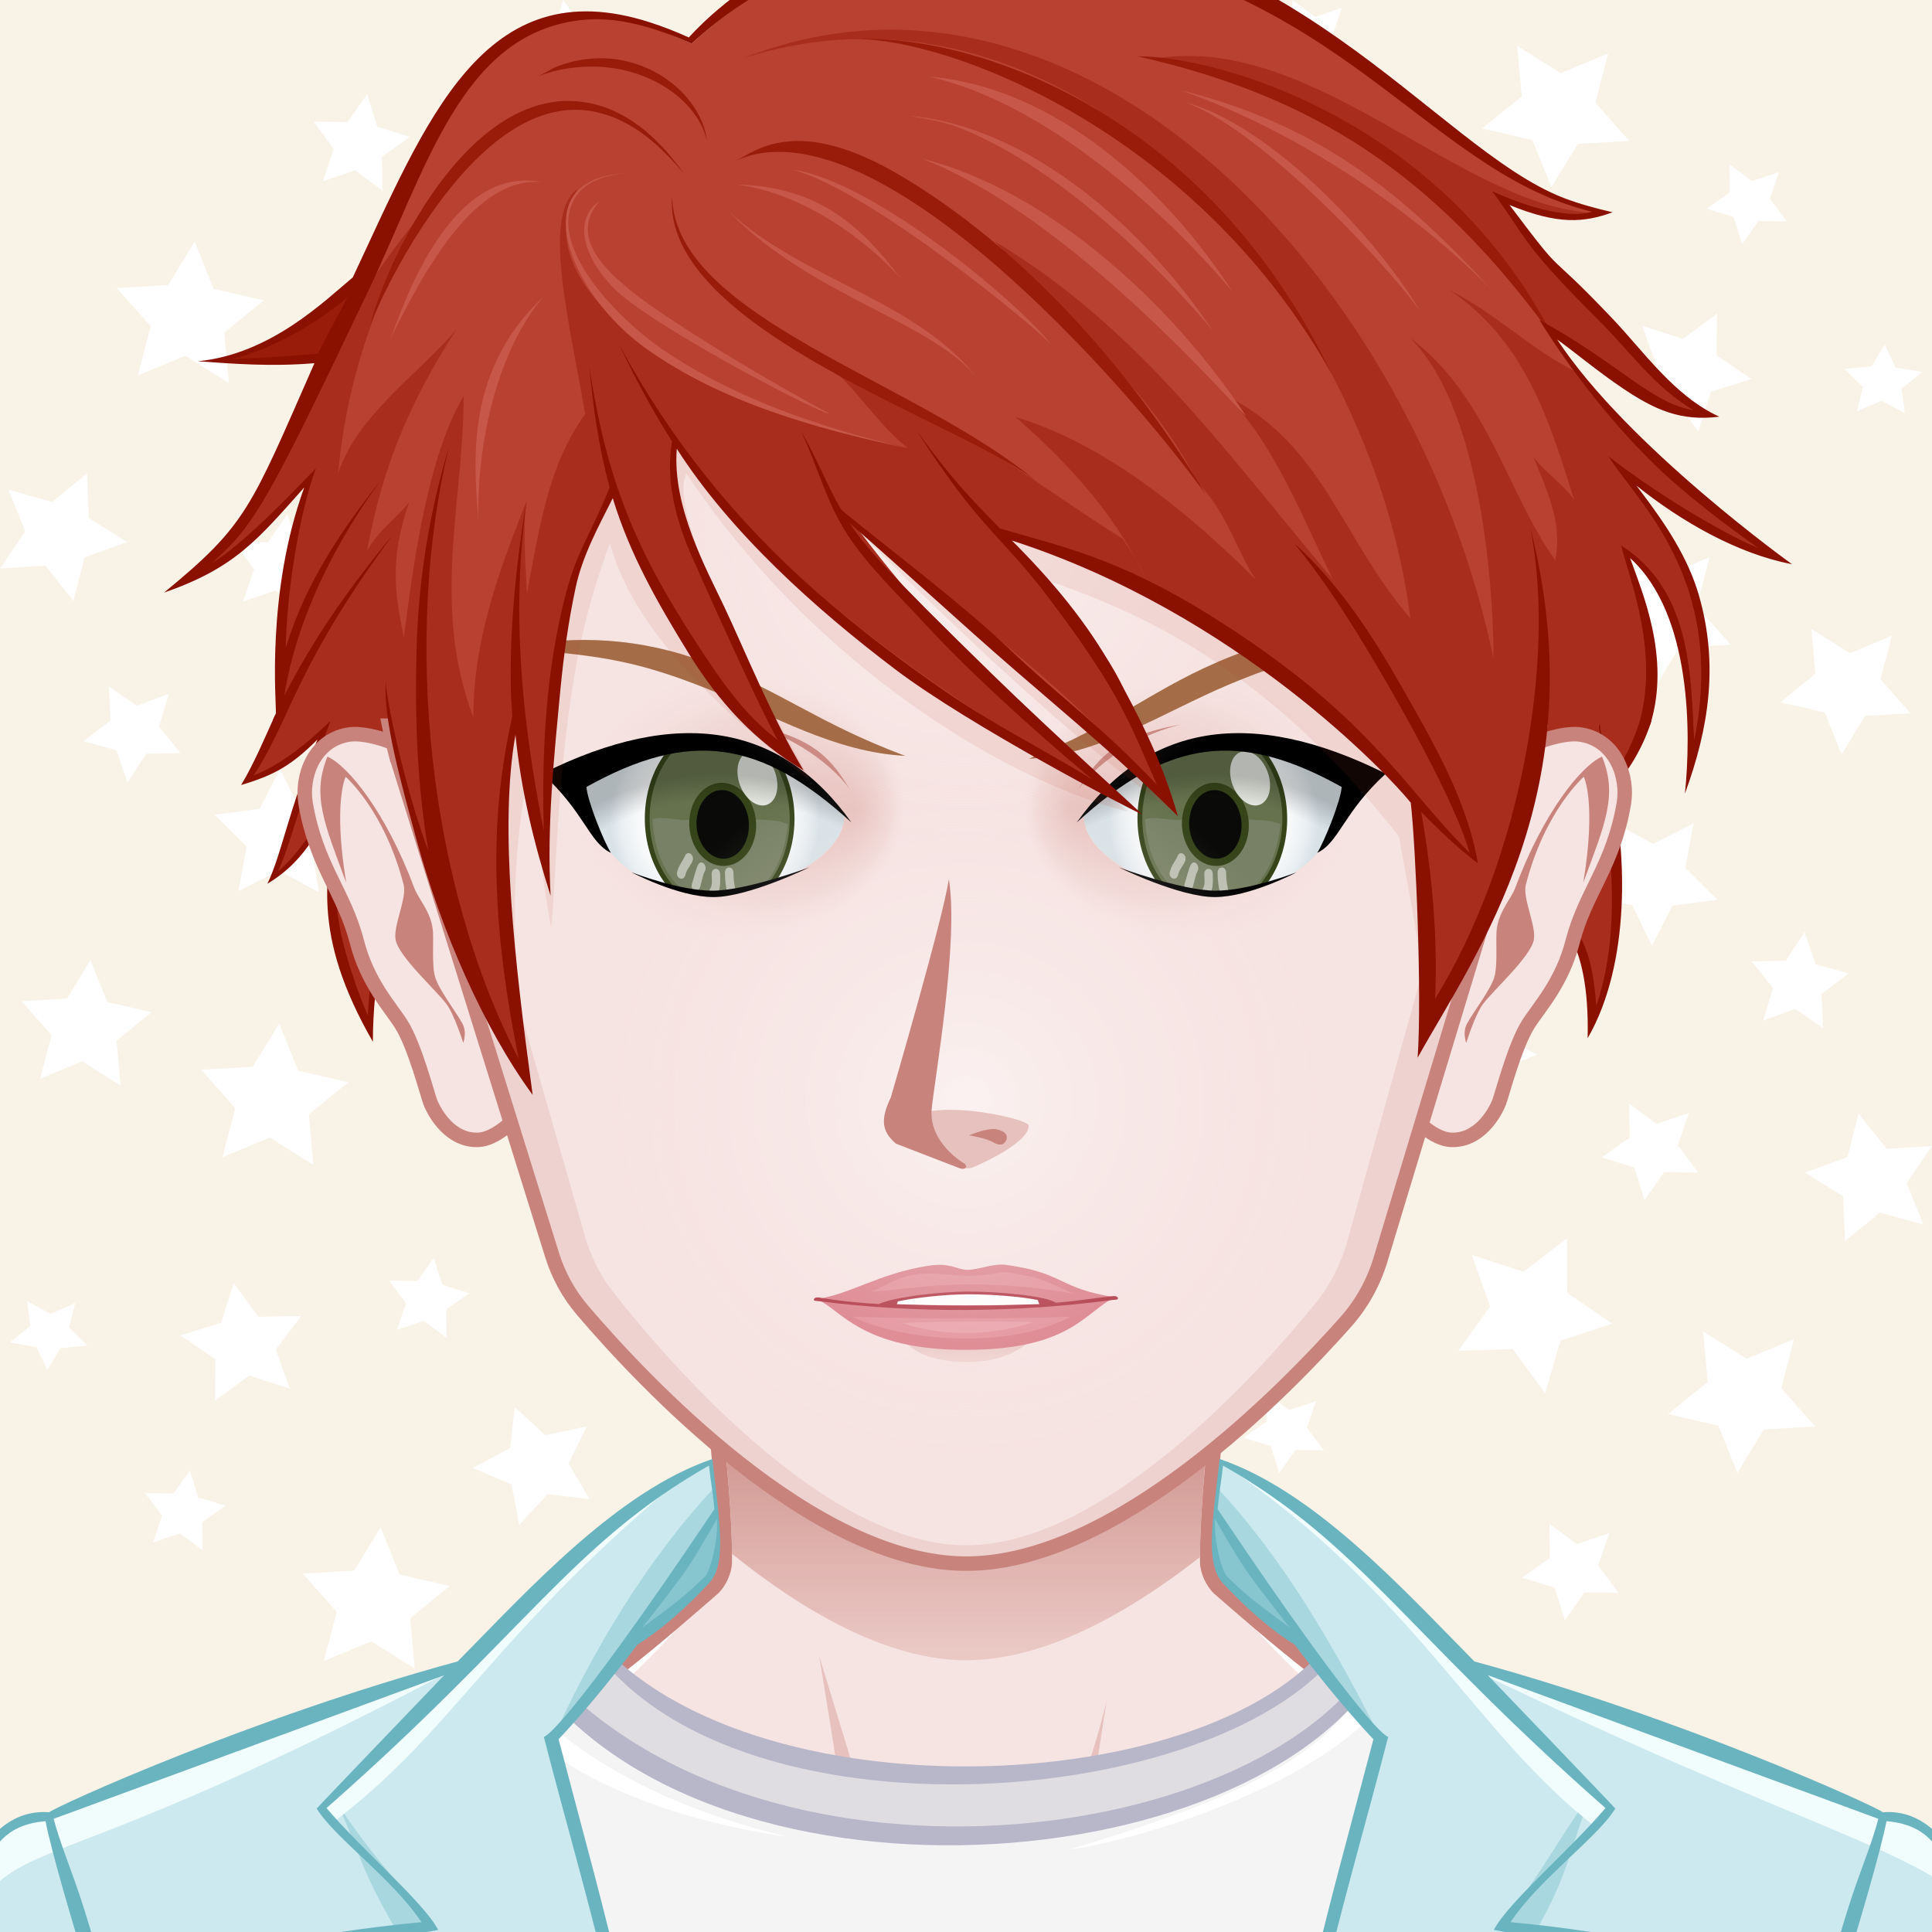 <svg xmlns="http://www.w3.org/2000/svg" x="0px" y="0px" viewBox="0 0 800 800" style="overflow:hidden!important;"><rect x="0" y="0" width="800" height="800" fill="#333333" stroke="none"/><g id="svga-group-wrapper" transform="scale(4 4)"><g id="svga-group-backs-single"><path id="SvgjsPath7188" d="M225 225H-25V-25h250V225z" fill="#f9f2e7" stroke-width="none" opacity="1" stroke="none"></path><path id="SvgjsPath7189" d="M30.816 56.624l3.375 1.049 -2.886 2.041 0.045 3.535 -2.833-2.114 -3.347 1.136 1.134-3.348 -2.114-2.833 3.535 0.044 2.041-2.886L30.816 56.624zM40.051 33.259l-1.586 5.428 -5.372 1.771 4.672 3.187L37.79 49.3l4.475-3.458 5.385 1.725 -1.905-5.325 3.303-4.588 -5.653 0.168L40.051 33.259zM9.358 99.38l-2.422 3.986 -4.711 0.273 3.104 3.526 -1.17 4.508 4.344-1.807 3.987 2.514 -0.421-4.643 3.633-2.954 -4.602-1.063L9.358 99.38zM11.271 71.054l0.168 3.531 -2.814 2.14 3.41 0.932 1.166 3.337 1.939-2.955 3.534-0.077 -2.21-2.759 1.019-3.384 -3.306 1.25L11.271 71.054zM5.396 51.958l3.615-2.959 0.182 4.63 3.969 2.479L8.755 57.71 7.592 62.2l-2.905-3.641L0 58.856l2.612-3.853 -1.735-4.307L5.396 51.958zM5.222 135.998l2.556-1.095 -0.621 2.515 1.908 1.88 -2.799 0.256 -1.377 2.256 -1.111-2.357 -2.758-0.484 2.115-1.714 -0.329-2.556L5.222 135.998zM20.532 155.007l2.81 0.867 -2.402 1.688 0.038 2.922 -2.358-1.748 -2.785 0.939 0.943-2.768 -1.76-2.342 2.942 0.037 1.699-2.387L20.532 155.007zM31.034 83.795l4.647 0.739 -3.406 3.215 0.738 4.622 -4.139-2.236 -4.191 2.116 0.849-4.598 -3.329-3.312 4.666-0.606 2.132-4.164L31.034 83.795zM22.119 29.902l5.203 1.198 -4.104 3.329 0.474 5.232 -4.507-2.832 -4.909 2.035 1.322-5.08 -3.509-3.974 5.325-0.307 2.738-4.491L22.119 29.902zM26.758 136.314l4.432-0.083 -2.633 3.463 1.437 4.064 -4.2-1.354L22.251 145l0.04-4.301 -3.627-2.46 4.226-1.304 1.298-4.115L26.758 136.314zM56.458 148.571l4.296-0.914 -1.894 3.861 2.184 3.68 -4.349-0.525 -2.947 3.188 -0.792-4.187 -4.005-1.709 3.86-2.063 0.468-4.242L56.458 148.571zM41.369 162.985l5.203 1.198 -4.104 3.329 0.474 5.232 -4.507-2.832 -4.909 2.035 1.322-5.08 -3.509-3.975 5.325-0.307 2.738-4.491L41.369 162.985zM30.869 110.835l5.203 1.199 -4.104 3.328 0.474 5.232 -4.507-2.832 -4.909 2.035 1.322-5.08 -3.509-3.974 5.325-0.308 2.738-4.49L30.869 110.835zM45.782 133.007l2.81 0.867 -2.402 1.688 0.038 2.922 -2.358-1.748 -2.785 0.939 0.943-2.768 -1.76-2.342 2.942 0.037 1.699-2.387L45.782 133.007zM39.066 13.124l3.375 1.049 -2.886 2.041 0.045 3.535 -2.833-2.114 -3.347 1.136 1.134-3.348 -2.114-2.833 3.535 0.044 2.041-2.886L39.066 13.124zM60.934 3.517L65.4 3.387l-2.609 3.538 1.505 4.106 -4.255-1.331 -3.536 2.667 -0.019-4.36L52.795 5.55l4.244-1.365L58.293 0 60.934 3.517zM65.782 172.007l2.81 0.867 -2.402 1.688 0.038 2.922 -2.358-1.748 -2.785 0.939 0.943-2.768 -1.76-2.342 2.942 0.037 1.699-2.387L65.782 172.007zM49.908 108.489l4.072-0.469 -2.299 3.158 1.465 3.299 -3.91-0.764 -3.165 2.505 -0.116-3.63 -3.422-1.752 3.84-1.479 1.047-3.586L49.908 108.489zM169.184 120.86l-3.376-1.049 2.886-2.041 -0.045-3.535 2.833 2.113 3.347-1.135 -1.134 3.348 2.114 2.832 -3.535-0.045 -2.04 2.887L169.184 120.86zM159.948 144.224l1.587-5.428 5.371-1.771 -4.672-3.187 -0.024-5.655 -4.475 3.458 -5.386-1.725 1.905 5.325 -3.303 4.589 5.652-0.168L159.948 144.224zM190.642 78.103l2.422-3.986 4.712-0.273 -3.104-3.526 1.17-4.508 -4.345 1.807 -3.987-2.514 0.421 4.643 -3.633 2.954 4.602 1.063L190.642 78.103zM188.729 106.43l-0.168-3.531 2.814-2.14 -3.409-0.932L186.8 96.49l-1.939 2.955 -3.534 0.077 2.211 2.759 -1.02 3.384 3.307-1.25L188.729 106.43zM194.604 125.525l-3.615 2.959 -0.182-4.63 -3.969-2.479 4.406-1.602 1.163-4.49 2.905 3.642 4.688-0.298 -2.612 3.853 1.735 4.307L194.604 125.525zM194.778 41.485l-2.556 1.095 0.62-2.515 -1.907-1.88 2.799-0.256 1.377-2.256 1.11 2.357 2.759 0.484 -2.115 1.714 0.329 2.556L194.778 41.485zM179.468 22.477l-2.811-0.867 2.402-1.688L179.022 17l2.358 1.748 2.784-0.939 -0.943 2.768 1.76 2.342 -2.942-0.037 -1.699 2.387L179.468 22.477zM168.966 93.688l-4.647-0.739 3.406-3.215 -0.738-4.622 4.139 2.236 4.191-2.116 -0.85 4.598 3.329 3.312 -4.665 0.606 -2.132 4.164L168.966 93.688zM177.881 147.581l-5.203-1.198 4.104-3.329 -0.474-5.232 4.507 2.832 4.909-2.035 -1.322 5.08 3.509 3.975 -5.325 0.307 -2.737 4.491L177.881 147.581zM173.241 41.169l-4.432 0.083 2.634-3.463 -1.437-4.064 4.2 1.354 3.541-2.595 -0.039 4.301 3.627 2.46 -4.226 1.304 -1.299 4.115L173.241 41.169zM151.968 35.013l-4.296 0.914 1.894-3.861 -2.185-3.68 4.349 0.525 2.947-3.188 0.792 4.187 4.006 1.709 -3.86 2.063 -0.469 4.242L151.968 35.013zM158.631 14.498l-5.203-1.198 4.104-3.329 -0.474-5.232 4.507 2.832 4.909-2.035 -1.322 5.08 3.509 3.975 -5.325 0.307 -2.737 4.491L158.631 14.498zM169.131 66.648l-5.203-1.199 4.104-3.328 -0.474-5.232 4.507 2.832 4.909-2.035 -1.322 5.08 3.509 3.974 -5.325 0.308 -2.737 4.49L169.131 66.648zM131.544 149.7l-2.81-0.867 2.402-1.688 -0.038-2.922 2.358 1.748 2.784-0.939 -0.943 2.768 1.76 2.342 -2.942-0.037 -1.699 2.387L131.544 149.7zM160.934 164.36l-3.376-1.049 2.886-2.041 -0.045-3.535 2.833 2.113 3.347-1.135 -1.134 3.348 2.114 2.832 -3.535-0.045 -2.04 2.887L160.934 164.36zM139.065 173.967l-4.466 0.13 2.609-3.539 -1.505-4.105 4.255 1.33 3.535-2.667 0.019 4.36 3.691 2.457 -4.243 1.365 -1.254 4.186L139.065 173.967zM134.218 5.477l-2.811-0.867 2.402-1.688L133.772 0l2.358 1.748 2.784-0.939 -0.943 2.768 1.76 2.342 -2.942-0.037 -1.699 2.387L134.218 5.477zM151.776 111.519l-4.072 0.469 2.299-3.158 -1.465-3.299 3.91 0.764 3.165-2.505 0.115 3.63 3.423 1.752 -3.84 1.479 -1.048 3.586L151.776 111.519z" fill="#ffffff" stroke-width="none" opacity="1" stroke="none"></path></g><g id="svga-group-subwrapper" ><g id="svga-group-hair-back" ><path id="SvgjsPath7194" d="M38.058 105.866c-4.527-10.708-3.86-15.133-2.654-23.504 -2.078 2.251-3.322 5.27-6.713 8.063 0.263-2.006 4.269-13.639 4.587-14.493 -3.844 3.504-5.969 4.251-7.809 4.972 1.242-1.853 2.066-4.007 3.9-7.933h11.529c0.231 4.281 1.066 9.569 2.312 14.214C42.551 87.622 40.819 90.365 38.058 105.866zM158.91 74.599c-0.047 3.839-1.342 11.034-2.908 15.869 0.805 0.541 1.743 1.173 1.539 1.009 5.951 4.778 6.908 5.603 7.514 13.386 4.324-9.33 0.656-21.307 0.439-30.263H158.91zM165.502 74.599h4.441c-0.582 1.969-1.936 4.788-3.422 6.633C165.963 79.067 165.656 75.986 165.502 74.599z" fill="#a92d1c" stroke-width="none" opacity="1" stroke="none"></path><path id="SvgjsPath7195" d="M34.21 74.635c-3.399 8.93-3.599 11.16-5.399 15.54 2.85-2.348 4.987-6.981 6.9-8.22 -0.33 3.02-1.9 9.12-0.15 15.8 0.66 2.53 1.5 4.98 2.511 7.37 0.26-3.56 0.79-13.93 4.079-17.08 -2.26 5.95-3.55 13.73-3.55 19.8 -6.41-11.17-4.939-17.3-3.43-25.09 -2.34 2.67-3 6.01-7.49 8.73 1.53-3.23 2.021-7.07 5.19-14.94 -2.63 2.63-4.4 3.68-7.91 4.72 1.318-2.181 2.478-4.946 3.497-7.194h1.082c-0.999 2.154-2.031 4.326-3.289 6.204C28.881 79.245 31.4 77.325 34.21 74.635zM156.002 90.468c0.216 0.149 1.676 1.152 2.332 1.728 2.736 2.402 6.264 4.594 6.018 15.28 4.543-7.848 3.954-19.464 2.539-25.79 2.017-2.169 3.379-4.842 4.074-7.094l-1.203-0.011c-0.582 1.969-1.655 4.34-3.141 6.185 -0.56-2.165-0.865-4.579-1.019-5.966l-0.108-0.2c0.217 8.956 3.115 19.588-0.243 29.516C164.645 96.333 162.841 94.915 156.002 90.468z" fill="#8a1000" stroke-width="none" opacity="1" stroke="none"></path></g><g id="svga-group-humanbody-single"><path id="SvgjsPath7047" d="M195.417 199.778c-2.196-4.746-8.195-11.779-14.86-13.722 -8.239-2.403-26.837-5.308-33.733-6.923 -5.528-1.296-16.662-11.294-20.564-14.65 -0.7-0.6-1.273-1.839-1.287-2.76 -0.139-10.864 4.195-39.724 4.195-39.724H100 70.833c0 0 4.334 28.859 4.193 39.724 -0.011 0.921-0.587 2.16-1.285 2.76 -3.902 3.356-15.036 13.354-20.564 14.65 -6.897 1.615-25.495 4.619-33.733 7.022 -6.667 1.942-12.664 8.876-14.86 13.622 -3.708 8.008-4.584 22.5-4.584 35h100 100C200 222.278 199.123 207.786 195.417 199.778z" fill="#f6e4e2" stroke-width="none" opacity="1" stroke="none"></path><path id="SvgjsPath7048" d="M159.156 184.058c24.342 3.542 34.586 8.708 37.794 50.721H200c0-12.5-0.877-26.992-4.583-35 -2.196-4.746-8.195-11.779-14.86-13.722 -8.239-2.403-26.837-5.308-33.733-6.923 -5.528-1.296-18.242-12.069-21.643-16.35 3.36 4.704 12.791 15.605 21.054 18.46C150.188 182.61 153.48 183.232 159.156 184.058zM53.766 181.244c8.263-2.854 17.693-13.756 21.054-18.46 -3.4 4.28-16.114 15.054-21.643 16.35 -6.896 1.615-25.494 4.619-33.733 7.022 -6.665 1.942-12.664 8.876-14.86 13.622 -3.706 8.008-4.583 22.5-4.583 35h3.05c3.188-41.744 13.475-47.183 37.794-50.721C46.52 183.232 49.813 182.61 53.766 181.244z" fill="#ffffff" stroke-width="none" opacity="1" stroke="none"></path><path id="SvgjsPath7049" d="M95.646 197.62c0 0-5.074-1.609-7.083-2.379 -10.449-4.009-44.395-6.607-44.395-6.607s35.754 1.419 43.644 2.779c-0.458-4.767-3.017-20.004-3.017-20.004s5.149 16.815 6.409 21.057C91.878 194.734 95.646 197.62 95.646 197.62zM106.445 196.278c-0.089 0.073-0.191 0.168-0.302 0.268C106.256 196.461 106.358 196.372 106.445 196.278zM95.646 197.62c0 0 2.893 2.992 4.347 3.03 1.91 0.051 4.828-2.899 6.151-4.104 -1.265 0.957-4.159 1.391-5.31 1.436C99.504 198.033 95.646 197.62 95.646 197.62zM116.664 190.101c-1.545 0.248-4.386 0.789-4.386 0.789l2.287-14.89c-0.646 3.071-4.474 16.211-8.12 20.278 1.91-1.616 6.158-2.391 8.324-2.704 10.236-1.484 10.232-1.483 41.062-4.94C155.831 188.634 126.76 188.479 116.664 190.101z" fill="#e7c1bd" stroke-width="none" opacity="1" stroke="none"></path><path id="SvgjsPath7050" d="M195.417 199.778c-2.196-4.746-8.195-11.779-14.86-13.722 -8.239-2.403-26.837-5.308-33.733-6.923 -5.528-1.296-16.662-11.294-20.564-14.65 -0.7-0.6-1.273-1.839-1.287-2.76 -0.139-10.864 4.195-39.724 4.195-39.724H100 70.833c0 0 4.334 28.859 4.193 39.724 -0.011 0.921-0.587 2.16-1.285 2.76 -3.902 3.356-15.036 13.354-20.564 14.65 -6.897 1.615-25.495 4.619-33.733 7.022 -6.667 1.942-12.664 8.876-14.86 13.622 -3.708 8.008-4.584 22.5-4.584 35h100 100C200 222.278 199.123 207.786 195.417 199.778z" fill="none" stroke="#c8837c" stroke-width="1.5" opacity="1"></path></g><g id="svga-group-chinshadow-single"><path id="SvgjsPath7327" d="M100.021 171.866c8.183 0 16.871-4.943 24.199-10.675 -0.001-6.702 1.451-19.105 2.652-28.205 -15.382-2.247-38.406-2.279-53.766-0.152 1.184 8.96 2.625 21.206 2.671 28.02C83.119 166.767 91.822 171.866 100.021 171.866z" fill="url(#SvgjsLinearGradient7328)" opacity="1"></path></g><g id="svga-group-clothes-single" ><path id="SvgjsPath7308" d="M42.77 235.757l1.323-60.852c0 0 10.194-2.487 16.635-6.313 17.496 21.953 69.451 17.333 78.336-0.62 1.489 0.525 2.721 1.197 4.262 1.713 5 3.386 9.213 4.494 9.213 4.494l0.935 61.685C139.188 236.052 42.77 235.757 42.77 235.757z" fill="#f5f4f5" stroke-width="none" opacity="1"></path><path id="SvgjsPath7309" d="M154.014 177.705c-4.236-0.719-7.611-1.697-9.452-3.544 -5.343 10.025-26.763 16.378-33.855 17.309 20.554-6.276 29.188-10.813 32.598-21.583 1.99 2.383 6.522 3.549 12.313 4.538L154.014 177.705zM52.67 174.381c1.454-0.312 2.18-1.234 3.623-1.593l-1.528-1.867c-3.114 2.234-8.971 3.305-15.9 4.424l0.188 3.738c3.956-0.79 7.817-1.788 11.429-3.323 7.483 8.485 19.168 12.659 31.06 14.387C66.624 186.562 58.07 180.511 52.67 174.381z" fill="#ffffff" stroke-width="none" opacity="1"></path><path id="SvgjsPath7310" d="M137.861 170.055c-5.929 11.361-50.74 24.595-76.009 0.866 -1.571 0.615-6.271 2.085-6.271 2.085 18.406 23.08 72.345 23.227 86.702-0.112C142.221 172.87 139.321 170.737 137.861 170.055z" fill="#dfdde2" stroke-width="none" opacity="1"></path><path id="SvgjsPath7311" d="M139.008 167.841c-10.087 18.575-62.578 21.204-78.239 0.625 -5.72 1.556-11.219 4.876-16.756 5.707l-1.243 61.584 110.703 0.107 -0.855-62.386c-3.369-0.707-6.501-2.737-9.254-3.894C141.842 168.945 140.55 168.37 139.008 167.841zM60.39 169.087c13.903 23.086 68.817 18.455 79.419 0.099 1.286 0.499 1.615 0.696 3.106 1.183 -10.982 21.208-65.306 27.967-87.525 1.147C55.546 171.476 58.823 169.629 60.39 169.087zM54.287 172.418c17.963 27.046 77.26 22.856 89.583-1.287 1.771 1.391 4.53 2.989 7.936 3.735l1.66 59.08 -110.377 0.016 1.904-58.299C47.777 174.264 52.247 173.232 54.287 172.418z" fill="#b8b6c9" stroke-width="none" opacity="1"></path><path id="SvgjsPath7312" d="M-4.529 235.566c-2.574-13.852-2.292-47.592 9.013-47.521 13.136-5.311 29.269-11.404 42.802-15.311 6.908-7.246 13.436-14.137 26.188-21.314 0.389 2.599 1.874 8.541 0.011 11.773 -1.355 2.352-5.783 5.576-9.554 8.368 -2.029 2.72-3.927 5.374-6.599 9.089 5.168 22.301 9.601 33.78 10.097 53.123 0 0-1.452 0.689 64.471 0.397 2.215-22.339 4.993-33.561 10.379-54.098 0 0-4.308-5.014-7.207-8.87 -2.054-1.997-8.36-7.532-8.84-8.651 -1.175-2.741-0.548-6.188 0.11-11.367 10.793 4.873 17 12.021 26.082 21.303 7.729 2.119 30.86 9.967 42.445 15.216 3.965-0.11 6.203 1.999 7.872 5.466 5.405 11.195 4.126 27.297 2.18 42.789C185.83 235.989 49.887 238.17-4.529 235.566z" fill="#cbe9ee" stroke-width="none" opacity="1" stroke="none"></path><path id="SvgjsPath7313" d="M73.875 154.081c0.16 1.07 0.304 2.085 0.411 3.041 -0.218 0.266-17.212 23.353-17.336 23.525C61.126 171.148 67.1 161.305 73.875 154.081zM126.053 154.081c-0.159 1.07-0.184 2.085-0.291 3.041 0.218 0.266 16.931 22.469 17.054 22.642C138.391 170.914 132.828 161.305 126.053 154.081zM165.008 185.154c-4.28 6.231-5.194 8.382-9.879 14.557 1.071 0 2.799 0.166 3.87 0.166C162.663 193.592 162.67 190.393 165.008 185.154zM169.394 230.379c3.793-8.9 6.934-16.711 10.739-25.624l-1.247-2.014C175.717 211.896 172.354 221.199 169.394 230.379zM41.048 199.877c1.071 0 2.799-0.166 3.871-0.166 -4.685-6.175-5.599-6.561-9.878-12.792C37.377 192.158 37.384 193.592 41.048 199.877zM21.161 202.741l-1.247 2.014c3.806 8.913 4.765 16.724 8.559 25.624C25.512 221.199 24.33 211.896 21.161 202.741z" fill="#a8d7df" stroke-width="none" opacity="1" stroke="none"></path><path id="SvgjsPath7314" d="M65.638 169.283c1.181-1.646 5.237-7.272 8.601-12.561C75.227 162.179 73.413 165.416 65.638 169.283zM125.74 156.36c2.553 4.396 5.562 8.772 8.664 12.803C126 165.336 125.435 161.423 125.74 156.36z" fill="#87c5cf" stroke-width="none" opacity="1" stroke="none"></path><path id="SvgjsPath7315" d="M126.318 151.359c0.008-0.061 0.017-0.118 0.023-0.174 18.093 9.999 28.576 25.02 40.747 36.217 -0.448 0.721-1.228 1.193-1.687 1.905C152.656 179.609 146.599 164.946 126.318 151.359zM71.736 152.022c-15.034 8.213-36.242 33.357-38.318 35.269 0.448 0.724 0.691 0.577 1.15 1.288C47.314 178.882 50.793 169.283 71.736 152.022zM194.869 187.704c-1-0.799-24.646-10.039-42.59-14.969 33.698 16.299 45.587 18.545 51.471 24.321C203.367 196.057 202.586 187.489 194.869 187.704zM47.458 172.555c-13.524 3.914-30.839 10.098-42.975 15.491 -5.364 0.106-9.208 7.93-10.031 16.084C1.914 187.317-1.773 198.62 47.458 172.555z" fill="#f1fcfd" stroke-width="none" opacity="1" stroke="none"></path><path id="SvgjsPath7316" d="M206.6 210.062c-0.34-8.635-3.055-23.103-11.691-22.46 -0.714-0.61-20.822-9.767-42.285-15.611 -7.353-7.455-16.515-17.598-26.371-20.957 -0.711 6.428-1.477 10.622 0.216 12.714 2.241 2.439 4.93 4.879 7.568 6.522 4.616 6.136 8.139 9.778 8.139 9.778 -5.43 20.703-8.815 31.314-10.973 53.688H68.798c-2.157-22.373-5.543-32.984-10.973-53.688 0 0 3.522-3.643 8.139-9.778 2.639-1.644 5.327-4.083 7.568-6.522 1.692-2.092 0.927-6.286 0.216-12.714 -9.856 3.359-19.019 13.502-26.371 20.957 -21.463 5.845-41.571 15.001-42.285 15.611 -8.637-0.643-11.352 13.825-11.691 22.46 -0.411 10.487 1.435 24.938 1.585 25.938h210.029C205.165 234.999 207.011 220.549 206.6 210.062zM72.984 163.194c-2.258 2.233-3.658 3.181-6.473 5.282 4.829-6.271 4.341-5.433 7.708-11.229C74.37 159.739 73.433 162.751 72.984 163.194zM-3.172 234.028c-1.082-12.844-2.916-24.41 0.43-36.992 1.281-4.827 2.484-8.095 7.455-8.509 1.067 5.538 8.132 28.724 14.298 44.533 -6.226-24.192-5.311-18.81-8.219-28.452 -0.964-3.235-1.854-6.486-2.979-9.672 -0.783-2.214-1.65-4.387-2.262-6.653l40.433-14.865c-0.279 0.283-12.895 13.434-13.199 13.804 1.847 3.021 7.816 7.222 10.845 11.758 -12.436 1.174-18.508 3.173-23 3.84 0.331 0.919 9.061 25.353 9.976 27.656 -1.479-7.917-4.816-20.297-8.637-27.211 1.41-0.179 18.077-2.492 23.393-3.477 -1.476-2.854-8.043-8.437-11.559-12.619 20.646-18.162 25.422-27.402 39.593-35.454 0.15 1.509 0.443 3.011 0.55 4.519 -15.795 23.533-17.649 23.567-17.649 23.567 4.585 17.81 10.532 35.824 10.532 54.073L-3.172 234.028zM127.016 163.194c-0.448-0.443-1.386-3.455-1.235-5.947 3.367 5.797 2.879 4.958 7.708 11.229C130.674 166.375 129.273 165.428 127.016 163.194zM203.172 234.028l-70-0.154c0-18.249 5.947-36.264 10.532-54.073 0 0-1.854-0.034-17.649-23.567 0.106-1.508 0.399-3.01 0.55-4.519 14.171 8.052 18.946 17.292 39.593 35.454 -3.516 4.183-10.083 9.766-11.559 12.619 5.315 0.984 21.982 3.298 23.393 3.477 -3.82 6.914-7.157 19.294-8.637 27.211 0.915-2.304 9.645-26.737 9.976-27.656 -4.492-0.667-10.564-2.666-23-3.84 3.028-4.536 8.998-8.736 10.845-11.758 -0.305-0.37-12.92-13.521-13.199-13.804 0.001 0 40.433 14.865 40.433 14.865 -0.611 2.267-1.479 4.439-2.262 6.653 -1.125 3.186-2.015 6.437-2.979 9.672 -2.908 9.643-1.993 4.26-8.219 28.452 6.166-15.81 13.23-38.995 14.298-44.533 4.971 0.414 6.174 3.682 7.455 8.509C206.088 209.618 204.254 221.185 203.172 234.028z" fill="#6ab4c0" stroke-width="none" opacity="1" stroke="none"></path></g><g id="svga-group-head" ><g id="svga-group-ears-left" ><path id="SvgjsPath7303" d="M47.218 81.505c-0.967-2.487-8.082-6.002-11.21-5.447 -3.538 0.627-4.838 4.356-4.369 7.119 1.103 6.487 3.996 9.219 5.296 14.286 1.096 4.273 3.433 6.732 4.588 8.548 1.42 2.228 2.73 7.341 3.023 8.087 0.463 1.18 2.103 4.043 5.002 3.896 3.333-0.172 7.545-6.688 7.614-8.135C57.544 102.009 49.733 87.979 47.218 81.505z" fill="#f6e4e2" stroke="#c8837c" stroke-width="1.5" opacity="1"></path><path id="SvgjsPath7304" d="M47.953 107.96c0 0 0.429-1.071-0.094-2.022 -0.672-1.223-2.423-3.468-2.821-4.811 -0.325-1.098-0.16-3.445-0.213-4.593 -0.094-2.03-1.492-3.42-1.927-4.585 -2.914-7.793-6.792-12.623-9-13.626 -1.633 3.989-0.339 6.907 1.94 13.045 -1.375-8.342-0.054-10.95-0.054-10.95s4.018 3.465 6.001 11.172c0.359 1.391-1.111 4.294-0.83 5.705 0.352 1.772 4.184 5.201 5.257 6.635C47.049 105.047 47.953 107.96 47.953 107.96z" fill="#c8837c" stroke-width="none" opacity="1" stroke="none"></path></g><g id="svga-group-ears-right" ><path id="SvgjsPath7305" d="M152.52 81.505c0.967-2.487 8.082-6.002 11.211-5.447 3.539 0.627 4.838 4.356 4.369 7.119 -1.104 6.487-3.996 9.219-5.297 14.286 -1.096 4.273-3.434 6.732-4.588 8.548 -1.42 2.228-2.73 7.341-3.023 8.087 -0.463 1.18-2.104 4.043-5.002 3.896 -3.332-0.172-7.545-6.688-7.613-8.135C142.193 102.009 150.006 87.979 152.52 81.505z" fill="#f6e4e2" stroke="#c8837c" stroke-width="1.5" opacity="1"></path><path id="SvgjsPath7306" d="M151.785 107.96c0 0-0.43-1.071 0.094-2.022 0.672-1.223 2.424-3.468 2.82-4.811 0.324-1.098 0.16-3.445 0.215-4.593 0.094-2.03 1.49-3.42 1.926-4.585 2.914-7.793 6.793-12.623 9-13.626 1.633 3.989 0.338 6.907-1.939 13.045 1.375-8.342 0.053-10.95 0.053-10.95s-4.018 3.465-6.002 11.172c-0.357 1.391 1.111 4.294 0.83 5.705 -0.352 1.772-4.184 5.201-5.256 6.635C152.689 105.047 151.785 107.96 151.785 107.96z" fill="#c8837c" stroke-width="none" opacity="1" stroke="none"></path></g><g id="svga-group-faceshape-wrap" ><g id="svga-group-faceshape-single" ><path id="SvgjsPath7324" d="M158.785 78.006l-0.005 0c-0.01 0.046-12.197 40.27-15.879 52.418 -0.715 2.358-1.931 4.551-3.556 6.386 -6.375 7.194-23.768 25.057-39.324 25.057 -15.849 0-33.591-19.045-39.708-26.214 -1.442-1.688-2.507-3.633-3.172-5.765 -3.607-11.551-16.126-51.648-16.137-51.694h-0.001c-1.298-4.992-1.994-10.231-2.002-15.634C38.949 28.536 66.155 0.92 99.773 0.867c33.621-0.053 60.913 27.476 60.964 61.499C160.746 67.769 160.068 73.01 158.785 78.006z" fill="#f6e4e2" stroke-width="none" opacity="1" stroke="none"></path><path id="SvgjsPath7325" d="M132.168 10.26c14.31 11.135 23.671 29.457 23.699 50.208 0.009 5.404-0.615 10.645-1.796 15.641l-0.004 0c-0.009 0.046-11.223 40.27-14.608 52.417 -0.658 2.358-1.776 4.551-3.271 6.385 -5.865 7.195-21.866 25.059-36.178 25.059 -14.582 0-30.904-19.047-36.531-26.215 -1.327-1.689-2.306-3.633-2.918-5.764 -3.318-11.552-14.836-51.649-14.846-51.695h-0.001c-1.194-4.992-1.834-10.231-1.842-15.634 -0.029-20.827 9.348-39.239 23.713-50.412C50.392 21.159 38.967 40.508 39.001 62.56c0.008 5.403 0.704 10.643 2.002 15.634h0.001c0.01 0.046 12.53 40.143 16.137 51.694 0.666 2.132 1.73 4.076 3.172 5.765 6.116 7.169 23.858 26.214 39.708 26.214 15.557 0 32.949-17.862 39.324-25.057 1.625-1.835 2.841-4.027 3.556-6.386 3.682-12.148 15.869-52.372 15.879-52.418l0.005 0c1.283-4.997 1.961-10.237 1.952-15.641C160.704 40.389 149.297 21.135 132.168 10.26z" fill="#eed2cf" stroke-width="none" opacity="1" stroke="none"></path><path id="SvgjsPath7326" d="M158.785 78.006l-0.005 0c-0.01 0.046-12.197 40.27-15.879 52.418 -0.715 2.358-1.931 4.551-3.556 6.386 -6.375 7.194-23.768 25.057-39.324 25.057 -15.849 0-33.591-19.045-39.708-26.214 -1.442-1.688-2.507-3.633-3.172-5.765 -3.607-11.551-16.126-51.648-16.137-51.694h-0.001c-1.298-4.992-1.994-10.231-2.002-15.634C38.949 28.536 66.155 0.92 99.773 0.867c33.621-0.053 60.913 27.476 60.964 61.499C160.746 67.769 160.068 73.01 158.785 78.006z" fill="none" stroke="#c8837c" stroke-width="1.5" opacity="1"></path></g></g><g id="svga-group-mouth-single" ><path id="SvgjsPath7292" d="M100.182 141c-5.713 0.011-6.89-2.654-6.89-2.654 5.5 0.355 8.269 0.352 13.77-0.023C107.062 138.322 105.202 140.99 100.182 141z" fill="url(#SvgjsLinearGradient7293)" opacity="1"></path><path id="SvgjsPath7296" d="M84.557 134.475c3.326-0.44 6.44-2.644 11.501-3.439 2.373-0.373 2.949 0.4 4.054 0.414 1.184 0.015 2.717-0.69 4.031-0.512 6.125 0.831 5.396 2.467 11.315 3.352 -3.168 1.46-4.501 5.455-15.556 5.446C89.159 139.727 87.1 135.601 84.557 134.475z" fill="#da7c87" stroke-width="none" opacity="1" stroke="none"></path><path id="SvgjsPath7297" d="M91.318 135.048c0.446-0.532 5.698-1.207 8.911-1.206 3.404 0.001 8.715 0.481 9.01 1.19C104.432 135.155 95.022 135.133 91.318 135.048z" fill="#ffffff" stroke-width="none" opacity="1"></path><path id="SvgjsPath7298" d="M115.252 134.173c-1.96 0.192-3.961 0.548-5.968 0.681 -1.058-0.726-6.033-1.156-9.083-1.152 -2.683 0.003-6.974 0.512-8.549 1.05 -0.276 0.07-0.514 0.153-0.664 0.241 -3.775-0.211-6.196-0.68-6.259-0.686 -0.266-0.026-0.483 0.081-0.48 0.239 0.004 0.146 0.226 0.106 0.472 0.145 0.018 0.003 0.068 0.01 0.051 0.007 10.096 1.27 20.364 1.202 30.432-0.13 0.264-0.035 0.521 0.001 0.525-0.158C115.733 134.251 115.517 134.146 115.252 134.173zM99.987 135.159c-2.683-0.001-5.252-0.088-7.143-0.148 0.041-0.115 0.062-0.175 0.102-0.29 1.82-0.395 4.965-0.732 7.282-0.735 2.312-0.003 5.359 0.218 7.201 0.59 0.062 0.171 0.094 0.256 0.155 0.426C105.521 135.069 102.864 135.16 99.987 135.159z" fill="#ac2e3d" stroke-width="none" opacity="1" stroke="none"></path><path id="SvgjsPath7299" d="M99.798 138.56c-3.813-0.007-8.469-0.729-11.573-2.26 7.157 0.231 15.488 0.269 22.638-0.005C107.589 137.975 103.873 138.573 99.798 138.56zM100.153 132.96c3.904-0.006 7.402 0.312 10.986 0.965 -1.783-0.779-3.208-1.623-5.388-1.969 -0.978-0.154-1.549-0.346-2.513-0.166 -0.973 0.182-2.557 0.313-3.323 0.275 -1.978-0.096-2.997-0.313-4.496-0.19 -2.489 0.204-3.257 1.008-5.215 1.847C93.877 133.444 96.308 132.966 100.153 132.96z" fill="#e28c96" stroke-width="none" opacity="1" stroke="none"></path><path id="SvgjsPath7300" d="M93.404 136.958c2.576-0.154 11.612-0.211 13.539-0.091C103.598 138.01 98.311 138.664 93.404 136.958z" fill="#e99ca5" stroke-width="none" opacity="1" stroke="none"></path></g><g id="svga-group-eyes-left" ><g id="svga-group-eyesback-left"><path id="SvgjsPath7220" d="M60.505 80.842c0.241 2.336 0.667 11.497 13.706 11.489 5.836-0.005 13.361-3.612 13.211-8.063 0 0-6.704-7.009-14-7.009S60.504 80.831 60.505 80.842z" fill="url(#SvgjsRadialGradient7221)" opacity="1"></path></g><g id="svga-group-eyesiriswrapper-left" transform="translate(0.5 0.75)"><g id="svga-group-eyesiriscontrol-left" ><g id="svga-group-eyesiris-left" ><path id="SvgjsPath7278" d="M81.235 86.526c-1.086 5.079-5.203 8.071-9.202 6.676 -3.996-1.394-6.356-6.647-5.269-11.727 1.085-5.083 5.211-8.075 9.208-6.679C79.965 76.189 82.322 81.442 81.235 86.526z" fill="#66724e" stroke="#36441a" stroke-width="0.5" opacity="1"></path><path id="SvgjsPath7279" d="M81.056 84.591c-0.553 5.639-3.844 8.577-7.441 8.271 -3.323-0.285-6.293-3.404-6.57-8.791 1.15-0.42 2.676 0.263 4.014 0.002 -0.003 0.062-0.02 0.117-0.021 0.18 -0.109 2.068 1.195 3.87 2.908 4.017 1.72 0.146 3.197-1.419 3.303-3.486 0.012-0.269-0.001-0.534-0.033-0.789C78.409 84.225 79.869 83.999 81.056 84.591z" fill="#788165" stroke-width="none" opacity="1" stroke="none"></path><path id="SvgjsPath7280" d="M75.084 80.814c-1.65-0.6-3.334 0.599-3.76 2.69 -0.426 2.081 0.567 4.26 2.217 4.861 1.65 0.603 3.333-0.598 3.764-2.68C77.733 83.595 76.737 81.417 75.084 80.814z" fill="#000000" stroke-width="none" opacity="0.9"></path><path id="SvgjsPath7281" d="M75.084 80.814c-1.65-0.6-3.334 0.599-3.76 2.69 -0.426 2.081 0.567 4.26 2.217 4.861 1.65 0.603 3.333-0.598 3.764-2.68C77.733 83.595 76.737 81.417 75.084 80.814z" fill="none" stroke="#36441a" stroke-width="0.75" opacity="1"></path><path id="SvgjsPath7282" d="M70.451 89.818c-0.157 0.695-1.008 0.399-0.854-0.298 0.153-0.673 0.562-1.086 0.818-1.679 0.276-0.633 1.039-0.067 0.762 0.567C70.965 88.897 70.572 89.273 70.451 89.818L70.451 89.818zM71.807 88.71c-0.234 0.348-0.542 1.638-0.675 2.06 -0.211 0.672 0.642 0.961 0.851 0.298 0.073-0.229 0.32-1.373 0.45-1.563C72.799 88.958 72.18 88.16 71.807 88.71L71.807 88.71zM73.646 92.031c0.459-0.676 0.413-1.45 0.403-2.292 -0.007-0.723-0.888-0.724-0.882 0 0.007 0.465 0.115 1.114-0.146 1.498C72.65 91.781 73.271 92.579 73.646 92.031L73.646 92.031zM74.545 89.599c0.009 0.697 0.074 1.377 0.236 2.044 0.169 0.69 1.021 0.396 0.854-0.298 -0.142-0.576-0.2-1.144-0.205-1.746C75.421 88.875 74.54 88.875 74.545 89.599L74.545 89.599z" fill="#ffffff" stroke-width="none" opacity="0.5"></path><path id="SvgjsPath7283" d="M79.246 82.364c-0.868 0.663-2.174 0.066-2.916-1.334 -0.738-1.402-0.63-3.077 0.242-3.738 0.868-0.667 2.175-0.068 2.91 1.333C80.225 80.027 80.118 81.7 79.246 82.364z" fill="#ffffff" stroke-width="none" opacity="0.8"></path></g></g></g><g id="svga-group-eyesfront-left"><path id="SvgjsPath7245" d="M55.199 83.999c0 13.807 8.507 25 19 25s19-11.193 19-25 -8.507-25-19-25S55.199 70.192 55.199 83.999zM60.505 80.842c-0.001-0.011 5.621-3.583 12.917-3.583s14 7.009 14 7.009c0.15 4.45-7.375 8.058-13.211 8.063C61.172 92.339 60.746 83.179 60.505 80.842z" fill="#f6e4e2" stroke-width="none" opacity="1" stroke="none"></path><path id="SvgjsPath7246" d="M58.098 84.073c-0.078 7.733 8.894 13.964 18.553 13.926 9.657-0.044 17.473-6.342 17.446-14.077C94.072 76.191 86.23 69.959 76.57 70 66.909 70.043 58.202 73.495 58.098 84.073zM60.505 80.842c-0.001-0.011 5.621-3.583 12.917-3.583s14 7.009 14 7.009c0.15 4.45-7.375 8.058-13.211 8.063C61.172 92.339 60.746 83.179 60.505 80.842z" fill="url(#SvgjsRadialGradient7247)" opacity="1"></path><path id="SvgjsPath7251" d="M60.505 80.842c0.241 2.336 0.667 11.497 13.706 11.489 5.836-0.005 13.361-3.612 13.211-8.063 0 0-6.704-7.009-14-7.009S60.504 80.831 60.505 80.842z" fill="url(#SvgjsRadialGradient7252)" opacity="1"></path><path id="SvgjsPath7255" d="M88.143 81.99c-0.995-1.708-5.02-5.623-10.804-6.99C84.38 76.245 86.134 78.672 88.143 81.99z" fill="#c8837c" stroke-width="none" opacity="1" stroke="none"></path><path id="SvgjsPath7256" d="M60.707 81.467c0.099 1.422 1.79 5.64 2.534 6.819 -2.275-1.08-2.705-4.186-7.099-8.199 14.067-7.027 24.748-5.142 32 5.061C78.764 76.573 71.396 75.496 60.707 81.467zM83.776 89.792c0 0-6.42 2.373-9.923 2.41 -3.503 0.039-8.483-1.906-8.483-1.906s4.851 2.565 8.483 2.57C77.487 92.872 83.776 89.792 83.776 89.792z" fill="#000000" stroke-width="none" opacity="1" stroke="none"></path></g></g><g id="svga-group-eyes-right" ><g id="svga-group-eyesback-right"><path id="SvgjsPath7228" d="M139.097 80.842c-0.241 2.336-0.667 11.497-13.706 11.489 -5.836-0.005-13.361-3.612-13.211-8.063 0 0 6.704-7.009 14-7.009S139.098 80.831 139.097 80.842z" fill="url(#SvgjsRadialGradient7229)" opacity="1"></path></g><g id="svga-group-eyesiriswrapper-right" transform="translate(-0.5 0.75)"><g id="svga-group-eyesiriscontrol-right" ><g id="svga-group-eyesiris-right" ><path id="SvgjsPath7284" d="M133.235 86.526c-1.086 5.079-5.202 8.071-9.201 6.676 -3.997-1.394-6.356-6.647-5.27-11.727 1.086-5.083 5.212-8.075 9.208-6.679C131.965 76.189 134.322 81.442 133.235 86.526z" fill="#66724e" stroke="#36441a" stroke-width="0.5" opacity="1"></path><path id="SvgjsPath7285" d="M133.056 84.591c-0.553 5.639-3.844 8.577-7.44 8.271 -3.322-0.285-6.294-3.404-6.57-8.791 1.151-0.42 2.677 0.263 4.014 0.002 -0.003 0.062-0.019 0.117-0.021 0.18 -0.108 2.068 1.195 3.87 2.909 4.017 1.72 0.146 3.197-1.419 3.302-3.486 0.013-0.269-0.001-0.534-0.032-0.789C130.409 84.225 131.869 83.999 133.056 84.591z" fill="#788165" stroke-width="none" opacity="1" stroke="none"></path><path id="SvgjsPath7286" d="M127.084 80.814c-1.65-0.6-3.335 0.599-3.76 2.69 -0.427 2.081 0.567 4.26 2.217 4.861 1.65 0.603 3.334-0.598 3.765-2.68C129.733 83.595 128.736 81.417 127.084 80.814z" fill="#000000" stroke-width="none" opacity="0.9"></path><path id="SvgjsPath7287" d="M127.084 80.814c-1.65-0.6-3.335 0.599-3.76 2.69 -0.427 2.081 0.567 4.26 2.217 4.861 1.65 0.603 3.334-0.598 3.765-2.68C129.733 83.595 128.736 81.417 127.084 80.814z" fill="none" stroke="#36441a" stroke-width="0.75" opacity="1"></path><path id="SvgjsPath7288" d="M122.451 89.818c-0.157 0.695-1.008 0.399-0.854-0.298 0.153-0.673 0.562-1.086 0.817-1.679 0.276-0.633 1.039-0.067 0.762 0.567C122.965 88.897 122.571 89.273 122.451 89.818L122.451 89.818zM123.807 88.71c-0.234 0.348-0.542 1.638-0.675 2.06 -0.211 0.672 0.642 0.961 0.851 0.298 0.072-0.229 0.32-1.373 0.449-1.563C124.8 88.958 124.18 88.16 123.807 88.71L123.807 88.71zM125.646 92.031c0.46-0.676 0.414-1.45 0.403-2.292 -0.007-0.723-0.889-0.724-0.882 0 0.008 0.465 0.115 1.114-0.146 1.498C124.65 91.781 125.271 92.579 125.646 92.031L125.646 92.031zM126.545 89.599c0.009 0.697 0.074 1.377 0.236 2.044 0.17 0.69 1.021 0.396 0.854-0.298 -0.143-0.576-0.201-1.144-0.205-1.746C127.422 88.875 126.54 88.875 126.545 89.599L126.545 89.599z" fill="#ffffff" stroke-width="none" opacity="0.5"></path><path id="SvgjsPath7289" d="M131.246 82.364c-0.868 0.663-2.174 0.066-2.916-1.334 -0.738-1.402-0.63-3.077 0.243-3.738 0.867-0.667 2.174-0.068 2.909 1.333C132.225 80.027 132.118 81.7 131.246 82.364z" fill="#ffffff" stroke-width="none" opacity="0.8"></path></g></g></g><g id="svga-group-eyesfront-right"><path id="SvgjsPath7266" d="M125.402 58.999c-10.493 0-19 11.193-19 25s8.507 25 19 25 19-11.193 19-25S135.896 58.999 125.402 58.999zM125.391 92.331c-5.836-0.005-13.361-3.612-13.211-8.063 0 0 6.704-7.009 14-7.009s12.918 3.572 12.917 3.583C138.855 83.179 138.43 92.339 125.391 92.331z" fill="#f6e4e2" stroke-width="none" opacity="1" stroke="none"></path><path id="SvgjsPath7267" d="M123.031 70c-9.66-0.041-17.502 6.192-17.526 13.922 -0.026 7.735 7.789 14.033 17.446 14.077 9.659 0.038 18.631-6.193 18.553-13.926C141.399 73.495 132.692 70.043 123.031 70zM125.391 92.331c-5.836-0.005-13.361-3.612-13.211-8.063 0 0 6.704-7.009 14-7.009s12.918 3.572 12.917 3.583C138.855 83.179 138.43 92.339 125.391 92.331z" fill="url(#SvgjsRadialGradient7268)" opacity="1"></path><path id="SvgjsPath7272" d="M139.097 80.842c-0.241 2.336-0.667 11.497-13.706 11.489 -5.836-0.005-13.361-3.612-13.211-8.063 0 0 6.704-7.009 14-7.009S139.098 80.831 139.097 80.842z" fill="url(#SvgjsRadialGradient7273)" opacity="1"></path><path id="SvgjsPath7276" d="M111.459 81.99c0.995-1.708 5.02-5.623 10.804-6.99C115.222 76.245 113.468 78.672 111.459 81.99z" fill="#c8837c" stroke-width="none" opacity="1" stroke="none"></path><path id="SvgjsPath7277" d="M111.459 85.148c7.252-10.203 17.933-12.088 32-5.061 -4.394 4.013-4.823 7.119-7.099 8.199 0.744-1.179 2.436-5.397 2.534-6.819C128.205 75.496 120.838 76.573 111.459 85.148zM125.748 92.866c3.633-0.005 8.483-2.57 8.483-2.57s-4.98 1.944-8.483 1.906c-3.503-0.038-9.923-2.41-9.923-2.41S122.114 92.872 125.748 92.866z" fill="#000000" stroke-width="none" opacity="1" stroke="none"></path></g></g><g id="svga-group-facehighlight-single" ><path id="SvgjsPath7039" d="M141 113.974c0.035 22.622-18.292 40.994-40.938 41.025 -22.642 0.037-41.028-18.273-41.063-40.9 -0.035-22.62 18.292-41.064 40.937-41.1C122.579 72.964 140.967 91.349 141 113.974z" fill="url(#SvgjsRadialGradient7040)" opacity="1"></path><path id="SvgjsPath7043" d="M137.5 53.999c0 20.711-16.789 37.5-37.499 37.5 -20.711 0-37.501-16.789-37.501-37.5s16.79-37.5 37.501-37.5C120.711 16.499 137.5 33.288 137.5 53.999z" fill="url(#SvgjsRadialGradient7044)" opacity="1"></path></g><g id="svga-group-eyebrows-left" ><path id="SvgjsPath7290" d="M93.7 78.245c-9.176-3.435-12.813-6.732-20.729-9.713 -6.51-2.452-13.342-2.906-20.071-1.49 8.225 0.87 11.916 0.9 20.316 4.263C80.024 74.03 86.37 77.873 93.7 78.245z" fill="#a46c47" stroke-width="none" opacity="1" stroke="none"></path></g><g id="svga-group-eyebrows-right" ><path id="SvgjsPath7291" d="M106.5 78.545c9.176-3.62 13.013-7.447 20.929-10.589 6.51-2.584 13.342-3.063 20.071-1.57 -8.225 0.917-11.916 0.948-20.316 4.493C120.376 73.751 113.83 78.153 106.5 78.545z" fill="#a46c47" stroke-width="none" opacity="1" stroke="none"></path></g><g id="svga-group-nose-single" ><path id="SvgjsPath7301" d="M100.729 120.838c-0.354 0.161-1.185 0.161-1.448-0.103 0 0-6.296-2.153-5.498-4.215 1.264-3.262 12.727-0.761 12.717 0C106.475 118.462 100.729 120.838 100.729 120.838z" fill="#e7c1bd" stroke-width="none" opacity="1" stroke="none"></path><path id="SvgjsPath7302" d="M92.215 113.609c0 0 5.448-18.624 6.008-22.61 1.063 6.47-1.503 20.873-1.774 23.812 -0.329 3.569 3.455 5.688 3.455 5.688 0.293 0.371-0.061 0.602-0.516 0.456l-6.631-2.559C91.186 117.061 91.186 115.79 92.215 113.609zM103.176 116.911c0.915 0.207 1.106 0.576 1.035 0.957 -0.069 0.385-0.462 0.911-1.288 0.43 -0.907-0.526-2.619-0.767-2.619-0.767S102.261 116.701 103.176 116.911z" fill="#c8837c" stroke-width="none" opacity="1" stroke="none"></path></g><g id="svga-group-hair-front" ><path id="SvgjsPath7197" d="M57.802 28.734c9.237-8.79 44.55-0.761 55.197 0.239 10.142 0.782 23.526-30.339 43.604 49.479 -0.045 3.839-1.289 10.633-2.796 15.468 -0.145-0.101-0.286-0.208-0.431-0.306 0 0 0.518 3.257-6.059 14.39 0.349-8.073-1.212-13.893-2.492-21.414 -15.709-19.987-30.389-24.674-41.56-28.155 7.5 8.755 14.919 16.79 18.165 25.564 -13.646-9.576-32.408-28.884-32.408-28.884S90.426 59.819 116.709 84C105.766 81.32 85.363 70.32 71.072 49.048c-2.746 4.5 12.4 30.794 12.827 31.801 -7.663-6.086-18.079-14.636-20.755-24.62 0 0-1.571 4.043-2.662 8.635 -2.878 12.162-2.904 27.281-3.429 31.125 -1.665-8.721-1.925-18.482-1.922-18.355 -3.905 17.893-0.419 30.394-0.352 34.724 -5.198-10.435-10.604-22.897-12.177-34.534C42.604 77.824 54.221 27.134 57.802 28.734z" fill="#b84131" stroke-width="none" opacity="0.1" stroke="none"></path><path id="SvgjsPath7198" d="M29.382 67.866c0.08-5.39 1.12-13.92 2.921-18.78 -3.28 3.39-7.41 7.39-10.78 9.5 4.46-3.86 5.841-7.16 15.921-28.3 6.189-12.98 10.287-26.75 22.378-28.37 4.079-0.56 8.05 0.99 11.779 2.59 9.61-8.79 21.59-12.331 32.671-11.331 33.879 2.51 42.916 24.391 61.036 28.771 -2.84 0.83-7.616-0.468-10.336-1.748 3.75 5.06 2.422 4.531 10.692 12.801 3.369 3.34 6.482 7.444 10.543 9.854 -5.449-0.681-8.313-4.834-16.282-9.104 1.149 1.84 5.249 8.094 11.929 14.494 2.87 2.74 7.6 6.584 10.898 8.914 -2.409-0.96-9.488-3.726-15.607-9.152 3.169 4.531 12.262 12.94 8.145 29.881 -0.832-7.406 0.002-16.415-7.049-20.895 0.784 3.301 3.814 10.222 1.604 17.708H158.91c-0.047 3.839-1.342 10.934-2.908 15.769 -0.151-0.101-0.297-0.208-0.449-0.306 0 0-0.503 3.257-7.344 14.39 0.363-8.073-0.222-13.893-1.553-21.414 -16.346-19.987-31.619-24.674-43.241-28.155 7.804 8.755 13.813 18.837 17.192 27.612 -11.046-11.66-33.834-29.767-33.834-29.767s0.364 4.866 27.712 29.046c-9.449-5.795-29.698-15.006-44.566-36.278 -2.858 4.5 10.819 30.794 11.264 31.801 -7.974-6.086-14.646-16.636-17.435-26.62 0 0-3.716 6.043-4.847 10.635 -2.995 12.162-1.984 22.281-2.528 26.125 -1.732-8.721-3.042-13.482-3.039-13.355 -4.066 17.893 0.604 32.394 0.672 36.724C48.6 100.471 41.934 85.908 40.297 74.271H28.7C29.369 69.944 28.873 69.932 29.382 67.866z" fill="#b84131" stroke-width="none" opacity="1" stroke="none"></path><path id="SvgjsPath7199" d="M22.764 37.286c3.811-0.17 5.876 0.099 10.356-0.261 0.67-1.53 2.738-5.55 3.438-7.07C33.059 33.055 25.794 36.976 22.764 37.286z" fill="#991b0a" stroke-width="none" opacity="1" stroke="none"></path><path id="SvgjsPath7200" d="M120 6c16.027-2.29 30.9 14.922 44.42 16.002 -2.873 0.59-7.386-1.022-9.989-2.247 3.75 5.06 2.74 5.09 11.011 13.36 3.369 3.34 5.77 6.92 9.83 9.33 -4.352-0.722-7.869-4.955-15.656-9.179C150.467 19.744 136.495 7.833 120 6zM63.748 50.777c0 0-3.716 6.043-4.847 10.635 -2.995 12.162-1.984 22.281-2.528 26.125 -1.732-8.721-3.042-13.482-3.039-13.355 -0.098 0.428-0.185 0.851-0.272 1.275 -3.569 17.303 0.878 31.222 0.944 35.449C48.6 100.471 41.934 86.008 40.297 74.372H28.7c0.669-4.328 0.173-4.44 0.682-6.505 0.08-5.39 1.12-13.92 2.921-18.78 -3.28 3.39-7.41 7.39-10.78 9.5 4.384-3.794 5.799-7.06 15.417-27.242C39.903 26.734 43.257 22.367 47 18c-7 9-11 20-12 31 2-6 8.079-10.064 12.204-14.833C42.858 40.958 39.721 47.555 38 57c1.263-2.166 3.05-3.376 4.352-5 -2.063 6.007-1.46 9.452-0.544 14.033C42.71 58.906 44.209 47.331 48 41c0 11-3.411 21.569 1.005 33.277 -0.041-8.667 3.242-16.555 5.526-22.481 -0.454 2.152-0.105 7.455 0.016 9.648 1.278-6.668 2.146-13.21 6.033-18.583 -1.734-9.968-4.468-20.679-0.784-23.305 -5.987 10.398 12.487 19.472 11.935 19.03 10.333 5.74 16.882 6.44 22.24 7.796 -3.495-2.813-5.311-6.313-8.84-9.096 10 3.45 23.963 14.121 31.086 18.481 1.902 2.784 2.074 3.492 2.641 4.833 -4.081-1.928-9.18-3.742-15.442-5.618 14.409 16.165 11.53 12.905 17.192 27.612 -9.815-10.361-9.8-10.658-32.423-28.645 2.733 3.566 9.971 13.486 26.301 27.924 -3.69-2.263-31.135-17.061-44.566-36.278 -0.641 5.223 0.076 8.654 11.264 31.801C79.136 76.769 71.168 69.641 63.748 50.777zM118.857 60.601c8.503 4.017 17.955 10.501 27.799 22.537 1.331 7.521 1.916 13.341 1.553 21.414 1.527-2.485 2.724-4.558 3.684-6.309 3.342-6.095 3.66-8.081 3.66-8.081 0.152 0.098 0.298 0.205 0.449 0.306 1.566-4.835 2.861-11.629 2.908-15.468h10.733c2.212-7.485-1.049-15.243-1.833-18.544 7.051 4.48 7.24 12.74 7.57 20.16 3.37-16.67-5.95-24.64-8.9-29.41 6.17 4.79 13.061 8.53 15.471 9.49 -3.301-2.33-7.41-5.47-10.28-8.21 -3.639-3.486-6.618-7.18-8.769-10.124C158.216 35.96 154.726 32.363 150 30c7.927 5.284 10.424 13.671 12.956 21.745 -1.214-1.753-3.177-2.936-4.23-4.512 1.251 3.286 3.089 6.694 2.274 10.767 -5-7-7-17-15-23 8.079 8.079 8.639 29.358 8.605 33.148C146.453 29.071 111.941-7.698 77 6c35-11 65 26 69 58 -7-8-9-18-19-23 5 5 8 13 11 19 -11-13-20-26-35-35 7 8 16 15 21 25 3 3 4 7 6 10 -7-7-15.796-14.161-24.869-16.816C115.319 51.958 118.141 58.904 118.857 60.601z" fill="#a92d1c" stroke-width="none" opacity="1" stroke="none"></path><path id="SvgjsPath7201" d="M117.766 5.829c8.292-0.029 31.523 6.494 43.094 29.199C148.464 17.819 135.714 9.892 117.766 5.829zM137.845 38.708C124.893 11.58 100.687 3.229 87.714 4.067 97.087 3.465 123.506 13.067 137.845 38.708zM73.181 14.559C72.572 9.286 65.426 3.87 57.615 6.905c-0.671 0.261-1.261 0.737-1.929 0.979C64.214 4.803 72.008 9.383 73.181 14.559zM70.78 17.966c-2.271-3.246-5.344-6.239-9.309-7.198C49.418 7.854 40.4 25.7 38.314 33.687c0.263-1.003 10.596-25.068 23.497-22.066C65.532 12.47 68.414 15.113 70.78 17.966zM69.574 20.271c-1.129 13.933 30.875 23.767 37.895 29.705C94.975 39.407 69.766 32.882 69.574 20.271zM124.793 51.149c-2.651-4.433-13.662-22.247-31.359-32.846 -10.977-6.574-15.238-2.604-17.326-1.636C90.316 10.093 116.346 39.44 124.793 51.149z" fill="#991b0a" stroke-width="none" opacity="1" stroke="none"></path><path id="SvgjsPath7202" d="M154.605 30.218c0 0-12.998-14.019-32.379-20.881C136.712 12.957 145.32 20.083 154.605 30.218zM122.58 10.545c8.373 2.862 22.848 18.934 24.674 22.069C142.53 24.503 131.43 12.888 122.58 10.545zM96.203 7.936c16.427 3.769 31.383 22.259 31.383 22.259C120.613 19.403 109.143 9.004 96.203 7.936zM82.027 17.556c7.952 2.046 25.885 16.866 26.805 18.162C106.244 32.075 90.721 18.78 82.027 17.556zM76.314 19.112c8.738 1.131 15.985 8.446 17.066 9.925C88.838 22.824 84.179 19.303 76.314 19.112zM75.442 21.879c8.537 8.845 21.252 11.429 25.864 17.449C94.935 31.012 83.235 29.092 75.442 21.879zM85.865 42.83c-11.211-6.084-18.966-11.368-20.703-12.851 -1.836-1.565-6.52-5.33-3.095-9.151 -2.542 1.67-2.01 5.382 1.396 8.925C67.167 33.607 84.863 42.83 85.865 42.83 84.895 42.303 85.864 42.83 85.865 42.83zM93.761 46.37c-8.66-2.08-17.527-5.034-24.96-10.046 -5.172-3.487-12.865-11.624-8.86-16.402 1.146-1.371 3.559-2.013 5.297-1.993 -1.732-0.021-3.829 0.4-5.168 1.556 -3.872 3.344 0.268 11.895 6.736 16.54C74.633 41.646 84.462 44.373 93.761 46.37zM94.196 11.99c1.66 0.332 3.306 0.552 4.901 1.161 13.539 5.162 26.441 21.077 26.441 21.077C118.564 23.811 106.82 13.181 94.196 11.99zM95.438 16.421c15.557 5.988 32.561 25.947 33.561 26.663C121.432 31.611 108.664 19.74 95.438 16.421zM56.114 18.851c-10.322-2.044-15.184 15.403-15.779 16.404C43.838 28.076 49.19 18.188 56.114 18.851zM56.22 30.75c-8.761 8.218-6.864 18.622-6.717 23.478C49.338 45.406 51.606 36.237 56.22 30.75z" fill="#c75849" stroke-width="none" opacity="1" stroke="none"></path><path id="SvgjsPath7203" d="M31.491 50.465c-3.98 10.99-2.87 22.38-2.931 23.38 -0.079 0.171-0.238 0.529-0.317 0.703 1.05-0.224 0.815-0.006 1.079-0.006 2.013-4.338 4.543-10.008 11.318-19.136 -4.29 5.17-8.16 10.6-11.21 16.62 1.811-11.55 9.17-21.13 10.021-22.35 -4.04 5.13-7.82 10.61-9.87 17.39 0.08-5.39 1.319-13.72 3.12-18.58 -3.28 3.39-7.41 7.69-10.78 9.8 4.46-3.86 6.04-6.86 16.12-28 6.189-12.98 9.689-26.55 21.78-28.17 4.079-0.56 8.05 0.79 11.779 2.39 9.61-8.79 21.59-11.83 32.671-10.83 33.879 2.51 42.409 23.86 60.529 28.24 -2.84 0.83-7.65-0.88-10.37-2.16 3.75 5.06 2.74 5.09 11.011 13.36 3.369 3.34 5.77 6.92 9.83 9.33 -4.4-0.73-7.94-5.05-15.91-9.32 1.149 1.84 5.629 8.96 12.31 15.36 2.87 2.74 6.979 5.88 10.28 8.21 -2.41-0.96-9.301-4.7-15.471-9.49 2.95 4.77 12.271 12.74 8.9 29.41 -0.33-7.42-0.52-15.68-7.57-20.16 0.784 3.301 4.045 11.059 1.833 18.544h0.317 0.875c2.142-6.938-0.861-13.751-2.085-17.224 6.409 5.8 6.31 18.31 5.67 24.379 2.521-6.85 3.479-13.449 1.46-20.489 -1.13-3.96-3.5-7.46-5.96-10.71 -0.17-0.23-0.351-0.46-0.521-0.69 4.69 3.76 10.521 7.08 16.11 8.14 0 0-17.069-12.22-24.31-23.26 1.8 1.29 4.25 3.34 6.64 4.95 3.45 2.35 6.17 3.54 10.14 3.04 -4.72-2.17-7.83-6.79-11.149-10.25 -7.37-7.74-4.36-3.42-10.56-11.66 5 2.04 7.649 1.84 10.67 0.75 -1.701-0.4-3.48-0.87-5.08-1.49 -13.41-5.19-28.451-28.98-60.24-29.1 -10.9-0.05-22.641 4.17-30.32 12.49 -1.33-0.61-2.68-1.13-4.04-1.57 -17.26-5.55-23.17 10.32-30.74 26.41 -2.88 2.39-8.47 7.94-16.029 8.68 3.67 0.26 7.54 0.58 12.06 0.2 -6.62 15.06-6.979 16.7-15.57 23.75C24.331 58.795 26.661 55.875 31.491 50.465zM35.961 30.755c-0.7 1.52-2.37 4.34-3.04 5.87 -4.48 0.36-5.55 0.39-9.36 0.56C26.591 36.875 32.461 33.855 35.961 30.755zM39.938 70.539c0 1.85 2.122 11.566 4.412 17.556 -1.18-6.81-1.41-13.92-1.229-20.82 0.18-7.13 1.3-14.12 3.34-20.95 -4.72 19.62-2.17 45.13 7.229 63.271 -1.909-9.51-3.02-19.14-1.81-28.82 0.28-2.24 0.66-4.46 1.16-6.66 0 0-0.92-8.37 1.49-22.32 -1.641 11.57-0.5 22.83 1.76 34.21 -0.22-8.28 0.2-16.63 2.32-24.67 1.159-4.4 2.439-5.78 4.5-10.88 -1.131-4.1-1.711-8.32-2.11-12.54 1.93 12.83 5.399 20.15 12.35 30.55 2.061 3.07 4.2 5.89 7.16 8.15 -2.08-3.64-8.96-19.1-9.37-20.14 -1.37-3.47-2.2-7.06-1.569-10.78 -2.04-3.2-3.83-6.56-5.46-9.99 5.229 9.7 12.039 18.21 20.34 25.49 4.29 3.77 8.859 7.25 13.56 10.48 4.841 3.33 10.04 5.93 15.03 8.99 -6.52-5.46-12.99-11.4-17.41-16.21 -2.68-2.92-5.81-5.87-7.97-9.21 -2.15-3.33-3.08-7.14-4.78-10.7 1.69 2.91 2.9 6.02 4.15 8.13 0.31 0.52 11.819 9.16 16.89 13.98 6.44 6.11 9.75 8.16 15.851 14.6 -2.791-6.18-3.521-9.17-11.131-19.26 -5.02-6.66-7.09-7.03-13.779-17.45 1.729 2.37 3.479 4.67 5.47 6.83 1.04 1.13 2.1 2.22 3.17 3.32 6.21 1.86 11.96 2.92 21.659 8.94 16.671 10.35 20.201 18.04 26.971 24.64 -1.2-4.17-4.88-11.15-8.18-16.9 -3.01-5.25-6.32-10.68-9.99-15.14 4.641 4.16 8.07 9.47 11.13 14.84 3.22 5.68 6.81 11.79 7.899 18.31 -2.109-1.62-4.01-3.43-5.869-5.34 1.119 6.33 1.73 12.93 1.439 19.36 9.016-14.682 12.535-35.524 9.849-48.787 6.943 27.12-5.726 44.18-11.658 54.876 0.46-6.54-0.2-21.98-0.71-26.4 -2.21-2.759-17.912-19.588-41.29-27.14 4.12 4.12 7.729 8.4 10.58 13.51 2.61 4.7 5.1 9.62 6.6 15.03 -5.3-5.3-11.079-10.12-16.739-15.01 -5.82-5.03-11.44-10.28-17.24-15.33 1.569 2.35 3.42 4.57 14.779 15.65 5.99 5.85 15.33 14.29 15.53 14.51 -1-0.38-17.76-9.09-25.62-15.05 -8.22-6.23-17.02-14.11-22.58-22.81 -0.489 6.01 3.061 12.45 4.9 16.33 2 4.21 4.979 11.6 8.229 16.96 -5.04-2.96-8.85-7.15-11.92-12.14 -3.189-5.18-6.06-10.19-7.84-16.03 -1.5 2.98-3.14 5.96-3.84 9.25 -0.74 3.46-1.229 6.95-1.57 10.47 -0.67 7.07-1.43 14.33-1.02 21.44 -1.74-5.47-3.07-10.94-3.64-16.67 -1.7 9.52-0.091 23.48 1.779 37.28 -5.149-7.021-9.5-17.16-11.99-26.3C41.511 81.005 39.658 74.499 39.938 70.539z" fill="#8a1000" stroke-width="none" opacity="1" stroke="none"></path></g></g></g></g><defs id="SvgjsDefs6996"><radialGradient id="SvgjsRadialGradient7040" cx="100" cy="114" r="41" gradientUnits="userSpaceOnUse" class="svga-on-canvas-facehighlight-gradient-single-0"><stop id="SvgjsStop7041" stop-opacity="0.5" stop-color="#ffffff" offset="0" ></stop><stop id="SvgjsStop7042" stop-opacity="0" stop-color="#f6e4e2" offset="0.9" ></stop></radialGradient><radialGradient id="SvgjsRadialGradient7044" cx="100" cy="54" r="37" gradientUnits="userSpaceOnUse" class="svga-on-canvas-facehighlight-gradient-single-1"><stop id="SvgjsStop7045" stop-opacity="0.5" stop-color="#ffffff" offset="0" ></stop><stop id="SvgjsStop7046" stop-opacity="0" stop-color="#f6e4e2" offset="0.9" ></stop></radialGradient><radialGradient id="SvgjsRadialGradient7125" cx="-568.659" cy="-521.042" r="59.751" gradientTransform="matrix(0.096 -0.025 0.025 0.096 141.281 119.989)" gradientUnits="userSpaceOnUse" class="svga-on-canvas-eyesiris-gradient-left-1"><stop id="SvgjsStop7126" stop-opacity="1" stop-color="#ffffff" offset="0" ></stop><stop id="SvgjsStop7127" stop-opacity="0" stop-color="#ffffff" offset="1" ></stop></radialGradient><radialGradient id="SvgjsRadialGradient7129" cx="-582.838" cy="-519.099" r="59.745" gradientTransform="matrix(0.099 8.856319e-004 -0.001 0.099 131.113 135.986)" gradientUnits="userSpaceOnUse" class="svga-on-canvas-eyesiris-gradient-left-2"><stop id="SvgjsStop7130" stop-opacity="1" stop-color="#ffffff" offset="0" ></stop><stop id="SvgjsStop7131" stop-opacity="0" stop-color="#ffffff" offset="1" ></stop></radialGradient><linearGradient id="SvgjsLinearGradient7135" x1="122.67" y1="88.268" x2="123.606" y2="87.152" gradientTransform="matrix(1 0 0 1 -52 0)" gradientUnits="userSpaceOnUse" class="svga-on-canvas-eyesiris-gradient-left-5"><stop id="SvgjsStop7136" stop-opacity="1" stop-color="#ffffff" offset="0" ></stop><stop id="SvgjsStop7137" stop-opacity="0" stop-color="#ffffff" offset="1" ></stop></linearGradient><linearGradient id="SvgjsLinearGradient7139" x1="127.212" y1="82.296" x2="126.463" y2="83.189" gradientTransform="matrix(1 0 0 1 -52 0)" gradientUnits="userSpaceOnUse" class="svga-on-canvas-eyesiris-gradient-left-6"><stop id="SvgjsStop7140" stop-opacity="1" stop-color="#ffffff" offset="0" ></stop><stop id="SvgjsStop7141" stop-opacity="0" stop-color="#ffffff" offset="1" ></stop></linearGradient><linearGradient id="SvgjsLinearGradient7143" x1="129.636" y1="79.822" x2="127.91" y2="81.879" gradientTransform="matrix(1 0 0 1 -52 0)" gradientUnits="userSpaceOnUse" class="svga-on-canvas-eyesiris-gradient-left-7"><stop id="SvgjsStop7144" stop-opacity="1" stop-color="#ffffff" offset="0" ></stop><stop id="SvgjsStop7145" stop-opacity="0" stop-color="#ffffff" offset="1" ></stop></linearGradient><radialGradient id="SvgjsRadialGradient7148" cx="-568.654" cy="-521.042" r="59.752" gradientTransform="matrix(0.096 -0.025 0.025 0.096 193.28 119.989)" gradientUnits="userSpaceOnUse" class="svga-on-canvas-eyesiris-gradient-right-1"><stop id="SvgjsStop7149" stop-opacity="1" stop-color="#ffffff" offset="0" ></stop><stop id="SvgjsStop7150" stop-opacity="0" stop-color="#ffffff" offset="1" ></stop></radialGradient><radialGradient id="SvgjsRadialGradient7152" cx="-582.833" cy="-519.102" r="59.747" gradientTransform="matrix(0.099 8.856319e-004 -0.001 0.099 183.113 135.986)" gradientUnits="userSpaceOnUse" class="svga-on-canvas-eyesiris-gradient-right-2"><stop id="SvgjsStop7153" stop-opacity="1" stop-color="#ffffff" offset="0" ></stop><stop id="SvgjsStop7154" stop-opacity="0" stop-color="#ffffff" offset="1" ></stop></radialGradient><linearGradient id="SvgjsLinearGradient7158" x1="122.67" y1="88.268" x2="123.606" y2="87.152" gradientUnits="userSpaceOnUse" class="svga-on-canvas-eyesiris-gradient-right-5"><stop id="SvgjsStop7159" stop-opacity="1" stop-color="#ffffff" offset="0" ></stop><stop id="SvgjsStop7160" stop-opacity="0" stop-color="#ffffff" offset="1" ></stop></linearGradient><linearGradient id="SvgjsLinearGradient7162" x1="127.212" y1="82.296" x2="126.463" y2="83.189" gradientUnits="userSpaceOnUse" class="svga-on-canvas-eyesiris-gradient-right-6"><stop id="SvgjsStop7163" stop-opacity="1" stop-color="#ffffff" offset="0" ></stop><stop id="SvgjsStop7164" stop-opacity="0" stop-color="#ffffff" offset="1" ></stop></linearGradient><linearGradient id="SvgjsLinearGradient7166" x1="129.636" y1="79.822" x2="127.91" y2="81.879" gradientUnits="userSpaceOnUse" class="svga-on-canvas-eyesiris-gradient-right-7"><stop id="SvgjsStop7167" stop-opacity="1" stop-color="#ffffff" offset="0" ></stop><stop id="SvgjsStop7168" stop-opacity="0" stop-color="#ffffff" offset="1" ></stop></linearGradient><radialGradient id="SvgjsRadialGradient7221" cx="126.035" cy="84.795" r="10.908" gradientTransform="matrix(-1 0 0 1 200 0)" gradientUnits="userSpaceOnUse" class="svga-on-canvas-eyesback-gradient-left-0"><stop id="SvgjsStop7222" stop-opacity="1" stop-color="#ffffff" offset="0" ></stop><stop id="SvgjsStop7223" stop-opacity="1" stop-color="#fdfefe" offset="0.544" ></stop><stop id="SvgjsStop7224" stop-opacity="1" stop-color="#f6f8f9" offset="0.74" ></stop><stop id="SvgjsStop7225" stop-opacity="1" stop-color="#eaeff2" offset="0.879" ></stop><stop id="SvgjsStop7226" stop-opacity="1" stop-color="#d9e3e8" offset="0.992" ></stop><stop id="SvgjsStop7227" stop-opacity="1" stop-color="#d8e2e7" offset="1" ></stop></radialGradient><radialGradient id="SvgjsRadialGradient7229" cx="125.637" cy="84.795" r="10.908" gradientUnits="userSpaceOnUse" class="svga-on-canvas-eyesback-gradient-right-0"><stop id="SvgjsStop7230" stop-opacity="1" stop-color="#ffffff" offset="0" ></stop><stop id="SvgjsStop7231" stop-opacity="1" stop-color="#fdfefe" offset="0.544" ></stop><stop id="SvgjsStop7232" stop-opacity="1" stop-color="#f6f8f9" offset="0.74" ></stop><stop id="SvgjsStop7233" stop-opacity="1" stop-color="#eaeff2" offset="0.879" ></stop><stop id="SvgjsStop7234" stop-opacity="1" stop-color="#d9e3e8" offset="0.992" ></stop><stop id="SvgjsStop7235" stop-opacity="1" stop-color="#d8e2e7" offset="1" ></stop></radialGradient><radialGradient id="SvgjsRadialGradient7237" cx="126.035" cy="84.795" r="10.908" gradientTransform="matrix(-1 0 0 1 200 0)" gradientUnits="userSpaceOnUse" class="svga-on-canvas-eyesfront-gradient-left-0"><stop id="SvgjsStop7238" stop-opacity="1" stop-color="#ffffff" offset="0" ></stop><stop id="SvgjsStop7239" stop-opacity="1" stop-color="#fdfefe" offset="0.544" ></stop><stop id="SvgjsStop7240" stop-opacity="1" stop-color="#f6f8f9" offset="0.74" ></stop><stop id="SvgjsStop7241" stop-opacity="1" stop-color="#eaeff2" offset="0.879" ></stop><stop id="SvgjsStop7242" stop-opacity="1" stop-color="#d9e3e8" offset="0.992" ></stop><stop id="SvgjsStop7243" stop-opacity="1" stop-color="#d8e2e7" offset="1" ></stop></radialGradient><radialGradient id="SvgjsRadialGradient7247" cx="123.813" cy="83.449" fx="136.255" fy="83.484" r="17.696" gradientTransform="matrix(1 0.021 0.017 -0.8 -48.987 147.618)" gradientUnits="userSpaceOnUse" class="svga-on-canvas-eyesfront-gradient-left-3"><stop id="SvgjsStop7248" stop-opacity="1" stop-color="#e7c1bd" offset="0" ></stop><stop id="SvgjsStop7249" stop-opacity="0.3" stop-color="#e7c1bd" offset="0.7" ></stop><stop id="SvgjsStop7250" stop-opacity="0" stop-color="#f6e4e2" offset="1" ></stop></radialGradient><radialGradient id="SvgjsRadialGradient7252" cx="122.749" cy="106.061" r="28.568" gradientTransform="matrix(-0.883 -0.469 -0.413 0.777 229.449 81.279)" gradientUnits="userSpaceOnUse" class="svga-on-canvas-eyesfront-gradient-left-4"><stop id="SvgjsStop7253" stop-opacity="0" stop-color="#000000" offset="0.9" ></stop><stop id="SvgjsStop7254" stop-opacity="0.2" stop-color="#000000" offset="1" ></stop></radialGradient><radialGradient id="SvgjsRadialGradient7258" cx="125.637" cy="84.795" r="10.908" gradientUnits="userSpaceOnUse" class="svga-on-canvas-eyesfront-gradient-right-0"><stop id="SvgjsStop7259" stop-opacity="1" stop-color="#ffffff" offset="0" ></stop><stop id="SvgjsStop7260" stop-opacity="1" stop-color="#fdfefe" offset="0.544" ></stop><stop id="SvgjsStop7261" stop-opacity="1" stop-color="#f6f8f9" offset="0.74" ></stop><stop id="SvgjsStop7262" stop-opacity="1" stop-color="#eaeff2" offset="0.879" ></stop><stop id="SvgjsStop7263" stop-opacity="1" stop-color="#d9e3e8" offset="0.992" ></stop><stop id="SvgjsStop7264" stop-opacity="1" stop-color="#d8e2e7" offset="1" ></stop></radialGradient><radialGradient id="SvgjsRadialGradient7268" cx="123.414" cy="83.449" fx="135.857" fy="83.484" r="17.696" gradientTransform="matrix(-1 0.021 -0.017 -0.8 248.19 147.626)" gradientUnits="userSpaceOnUse" class="svga-on-canvas-eyesfront-gradient-right-3"><stop id="SvgjsStop7269" stop-opacity="1" stop-color="#e7c1bd" offset="0" ></stop><stop id="SvgjsStop7270" stop-opacity="0.3" stop-color="#e7c1bd" offset="0.7" ></stop><stop id="SvgjsStop7271" stop-opacity="0" stop-color="#f6e4e2" offset="1" ></stop></radialGradient><radialGradient id="SvgjsRadialGradient7273" cx="122.351" cy="106.061" r="28.568" gradientTransform="matrix(0.883 -0.469 0.413 0.777 -29.496 81.092)" gradientUnits="userSpaceOnUse" class="svga-on-canvas-eyesfront-gradient-right-4"><stop id="SvgjsStop7274" stop-opacity="0" stop-color="#000000" offset="0.9" ></stop><stop id="SvgjsStop7275" stop-opacity="0.2" stop-color="#000000" offset="1" ></stop></radialGradient><linearGradient id="SvgjsLinearGradient7293" x1="100" y1="141" x2="100" y2="138" gradientUnits="userSpaceOnUse" class="svga-on-canvas-mouth-gradient-single-0"><stop id="SvgjsStop7294" stop-opacity="1" stop-color="#eed2cf" offset="0.1" ></stop><stop id="SvgjsStop7295" stop-opacity="1" stop-color="#e7c1bd" offset="1" ></stop></linearGradient><linearGradient id="SvgjsLinearGradient7328" x1="100" y1="171" x2="100" y2="131" gradientUnits="userSpaceOnUse" class="svga-on-canvas-chinshadow-gradient-single-0"><stop id="SvgjsStop7329" stop-opacity="0.8" stop-color="#e7c1bd" offset="0" ></stop><stop id="SvgjsStop7330" stop-opacity="1" stop-color="#c8837c" offset="0.7" ></stop></linearGradient></defs></svg>